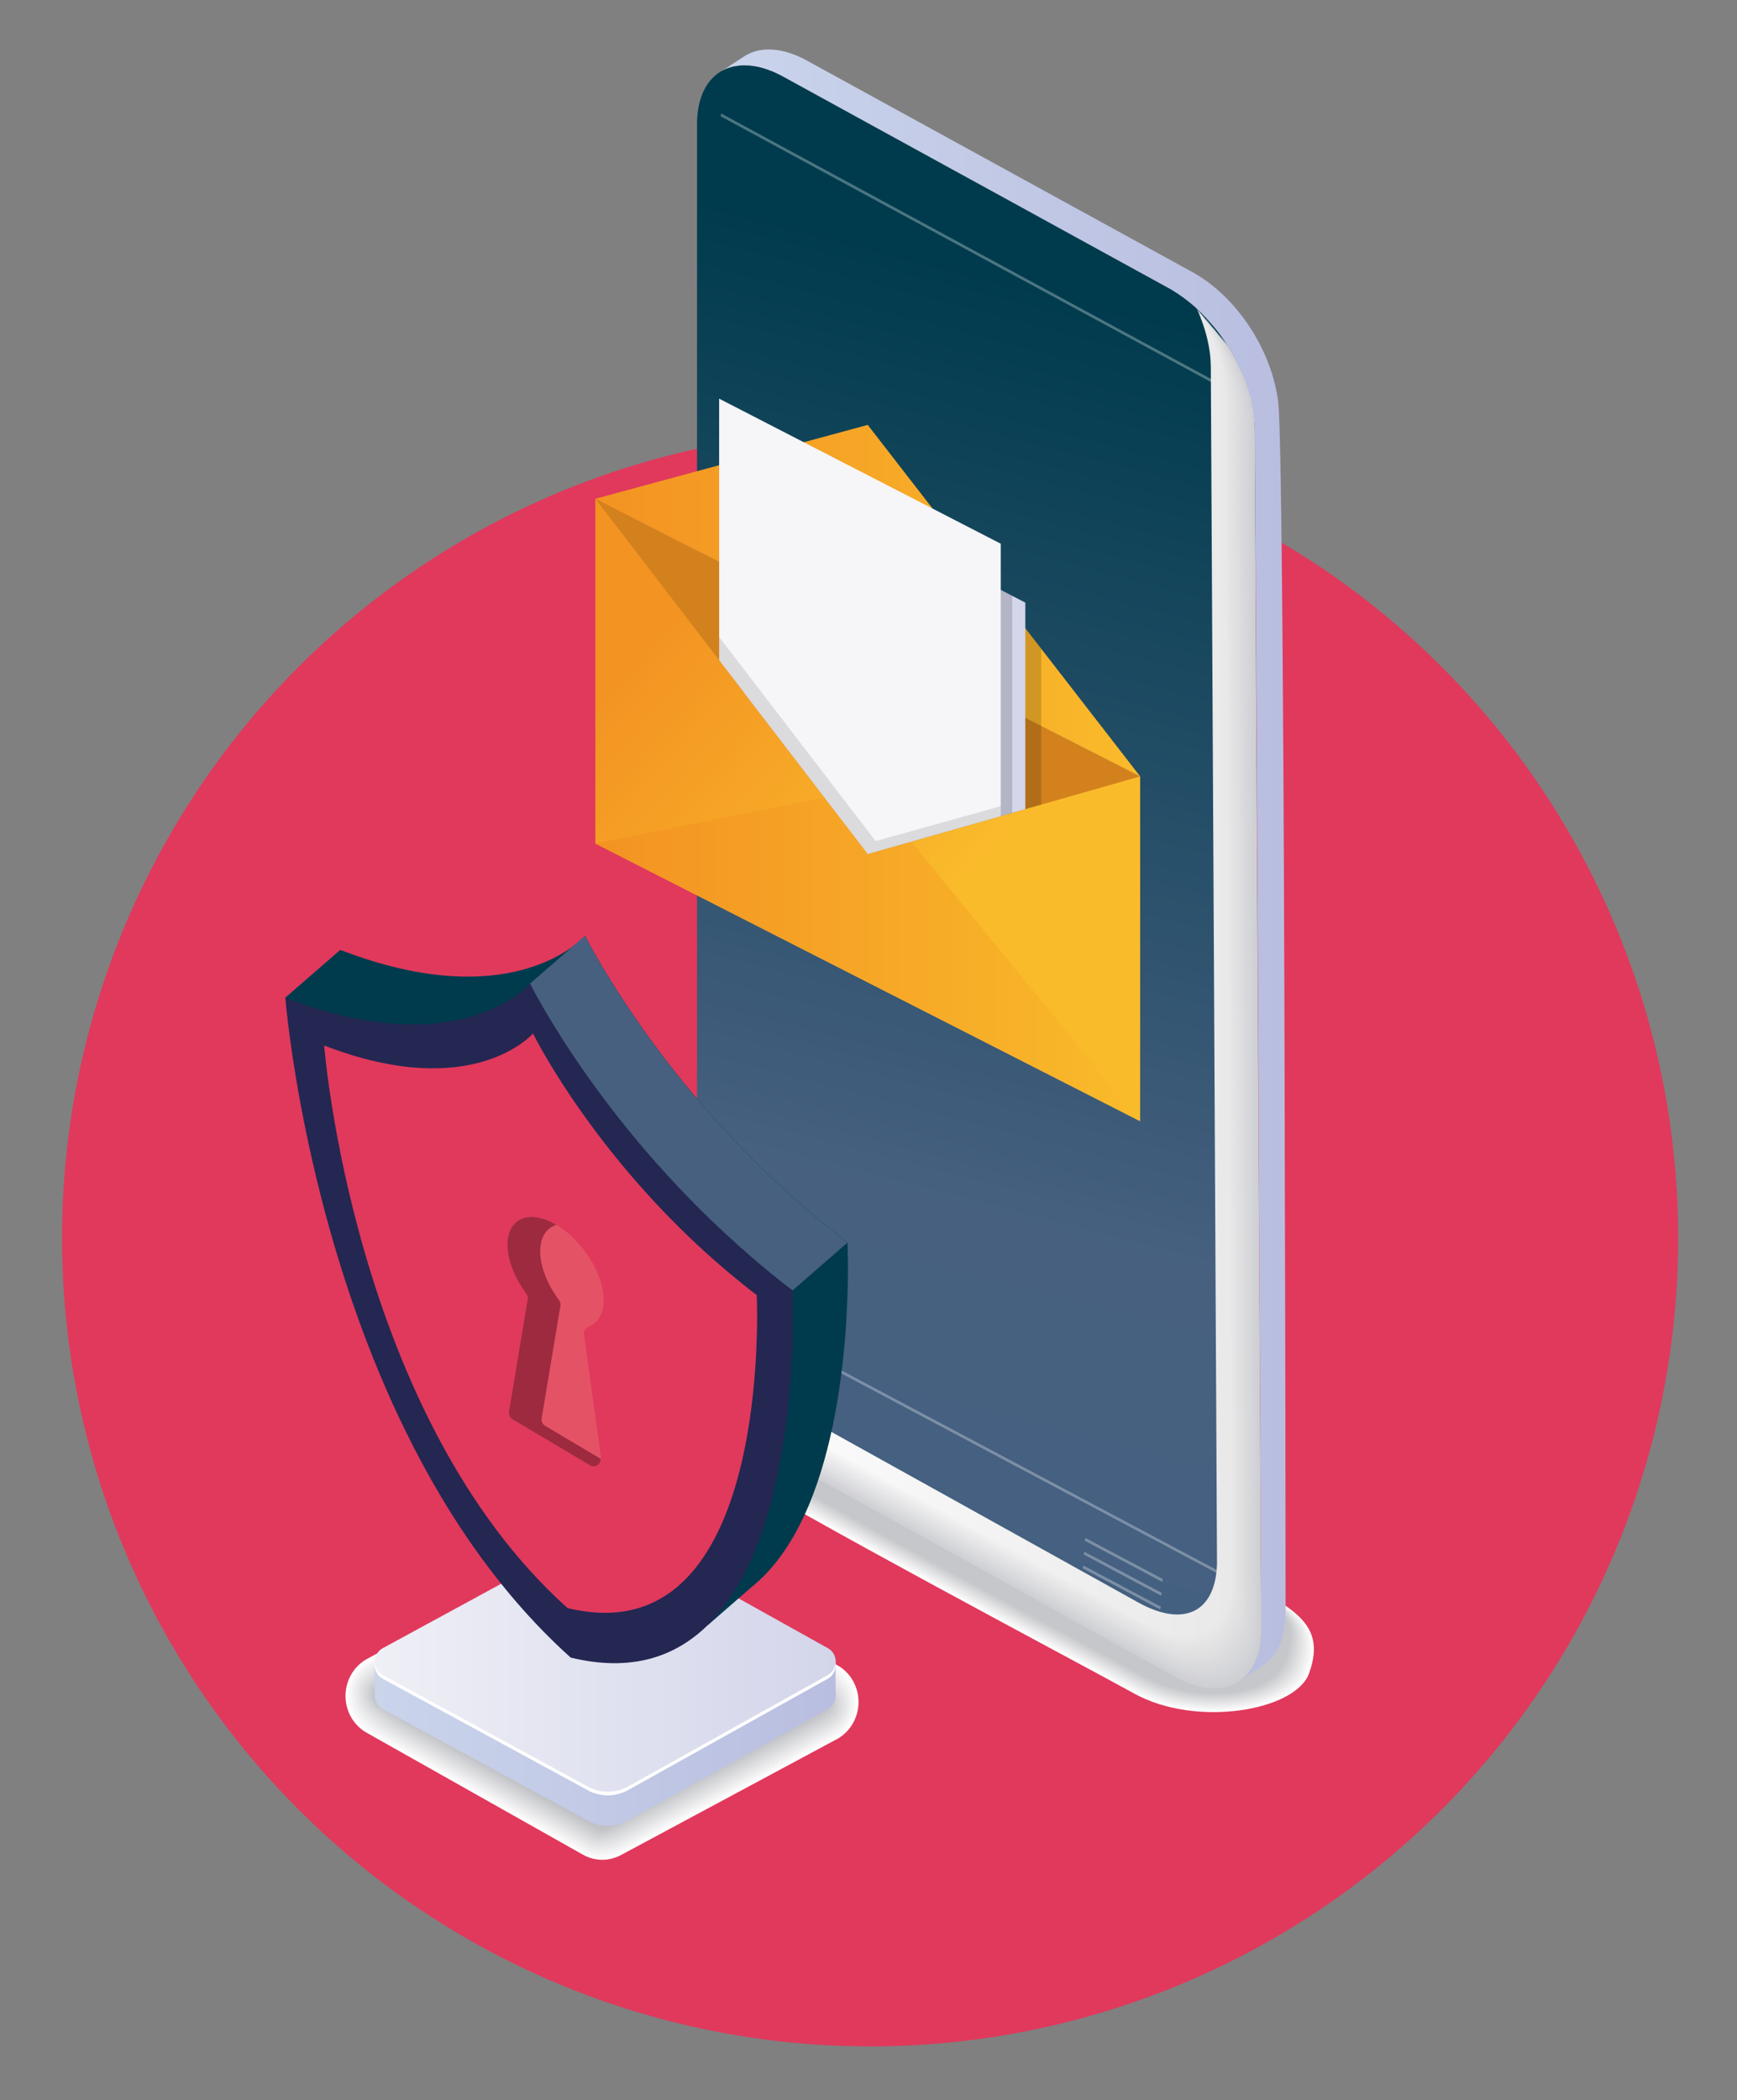 <?xml version="1.0" encoding="UTF-8"?>
<svg xmlns="http://www.w3.org/2000/svg" xmlns:xlink="http://www.w3.org/1999/xlink" viewBox="0 0 249 301">
  <rect x="0" y="0" width="249" height="301" fill="#808080" stroke="none"/>
  <defs>
    <style>.cls-1{fill:url(#linear-gradient);}.cls-2{fill:url(#_ÂÁ_Ï_ÌÌ_È_ËÂÌÚ_10);}.cls-3{opacity:.11;}.cls-4{fill:#f6f5f8;}.cls-5{fill:#f7f7f7;}.cls-6{fill:#f7f7f8;}.cls-7{fill:#f2f2f3;}.cls-8{fill:#003b4d;}.cls-9{fill:#e9eaeb;}.cls-10{fill:#f4f4f5;}.cls-11{fill:#fcfcfd;}.cls-12{fill:#fcfcfc;}.cls-13{fill:#e7e7e9;}.cls-14{fill:#e7e7e8;}.cls-15,.cls-16{fill:#fff;}.cls-17{fill:#f1f2f2;}.cls-18{fill:#ececed;}.cls-19{fill:#ececee;}.cls-20{fill:#fafafa;}.cls-21{fill:#efeff0;}.cls-22{fill:#e4e4e6;}.cls-23{fill:#9e2a40;}.cls-24{fill:#c1c2c6;}.cls-25{fill:#cecfd3;}.cls-26{fill:#cecfd2;}.cls-27{fill:#cccdd0;}.cls-28{fill:#c9cacd;}.cls-29{fill:#dedfe1;}.cls-30{fill:#e0395c;}.cls-31{fill:#cbcccf;}.cls-32{fill:#d1d2d4;}.cls-33{fill:#d1d2d5;}.cls-34{fill:#d2811d;}.cls-35{fill:#c4c5c8;}.cls-36{fill:#d6d7d9;}.cls-37{fill:#dcdcde;}.cls-38{fill:#dcdddf;}.cls-39{fill:#d4d5d7;}.cls-40{fill:#d4d4d7;}.cls-41{fill:#d9dadc;}.cls-42{fill:#d7d7da;}.cls-43{fill:#c6c7cb;}.cls-44{fill:#c6c7ca;}.cls-45{fill:#e45365;}.cls-46{fill:#e1e2e3;}.cls-47{fill:#e1e2e4;}.cls-48{fill:#dfdfe1;}.cls-49{fill:#232752;}.cls-50{fill:#476080;}.cls-51{mix-blend-mode:multiply;}.cls-52{mix-blend-mode:screen;}.cls-53{fill:url(#linear-gradient-8);}.cls-54{fill:url(#linear-gradient-9);}.cls-55{fill:url(#linear-gradient-3);}.cls-56{fill:url(#linear-gradient-4);}.cls-57{fill:url(#linear-gradient-2);}.cls-58{fill:url(#linear-gradient-6);}.cls-59{fill:url(#linear-gradient-7);}.cls-60{fill:url(#linear-gradient-5);}.cls-61{opacity:.16;}.cls-62{fill:url(#linear-gradient-14);}.cls-63{fill:url(#linear-gradient-18);}.cls-64{fill:url(#linear-gradient-22);}.cls-65{fill:url(#linear-gradient-20);}.cls-66{fill:url(#linear-gradient-21);}.cls-67{fill:url(#linear-gradient-23);}.cls-68{fill:url(#linear-gradient-15);}.cls-69{fill:url(#linear-gradient-19);}.cls-70{fill:url(#linear-gradient-16);}.cls-71{fill:url(#linear-gradient-17);}.cls-72{fill:url(#linear-gradient-13);}.cls-73{fill:url(#linear-gradient-12);}.cls-74{fill:url(#linear-gradient-10);}.cls-75{fill:url(#linear-gradient-11);}.cls-76{fill:url(#linear-gradient-24);}.cls-77{fill:url(#linear-gradient-26);}.cls-78{fill:url(#linear-gradient-25);}.cls-79{isolation:isolate;}.cls-80{fill:url(#_ÂÁ_Ï_ÌÌ_È_ËÂÌÚ_2-2);}.cls-81{fill:url(#_ÂÁ_Ï_ÌÌ_È_ËÂÌÚ_3-2);}.cls-82{fill:url(#_ÂÁ_Ï_ÌÌ_È_ËÂÌÚ_3-3);}.cls-83{fill:url(#_ÂÁ_Ï_ÌÌ_È_ËÂÌÚ_3);}.cls-84{fill:url(#_ÂÁ_Ï_ÌÌ_È_ËÂÌÚ_2);}.cls-16{opacity:.3;}</style>
    <linearGradient id="_ÂÁ_Ï_ÌÌ_È_ËÂÌÚ_3" x1="103.4" y1="123.94" x2="184.29" y2="123.94" gradientUnits="userSpaceOnUse">
      <stop offset="0" stop-color="#cad4eb"></stop>
      <stop offset="1" stop-color="#b9bee0"></stop>
    </linearGradient>
    <linearGradient id="linear-gradient" x1="161.42" y1="44.58" x2="101.72" y2="274.32" gradientUnits="userSpaceOnUse">
      <stop offset="0" stop-color="#003b4d"></stop>
      <stop offset=".55" stop-color="#476080"></stop>
      <stop offset="1" stop-color="#41607f"></stop>
    </linearGradient>
    <linearGradient id="linear-gradient-2" x1="108.78" y1="145.32" x2="187.48" y2="145.32" gradientTransform="translate(-6.86)" gradientUnits="userSpaceOnUse">
      <stop offset="0" stop-color="#d0d1d5"></stop>
      <stop offset="1" stop-color="#cfd0d4"></stop>
    </linearGradient>
    <linearGradient id="linear-gradient-3" x1="115.56" y1="145.04" x2="194.15" y2="145.04" gradientTransform="translate(-13.72)" gradientUnits="userSpaceOnUse">
      <stop offset="0" stop-color="#d2d3d7"></stop>
      <stop offset="1" stop-color="#d0d1d5"></stop>
    </linearGradient>
    <linearGradient id="linear-gradient-4" x1="122.33" y1="144.77" x2="200.83" y2="144.77" gradientTransform="translate(-20.59)" gradientUnits="userSpaceOnUse">
      <stop offset="0" stop-color="#d4d5d9"></stop>
      <stop offset="1" stop-color="#d2d2d6"></stop>
    </linearGradient>
    <linearGradient id="linear-gradient-5" x1="129.11" y1="144.5" x2="207.51" y2="144.5" gradientTransform="translate(-27.45)" gradientUnits="userSpaceOnUse">
      <stop offset="0" stop-color="#d7d7db"></stop>
      <stop offset="1" stop-color="#d3d4d7"></stop>
    </linearGradient>
    <linearGradient id="linear-gradient-6" x1="135.89" y1="144.23" x2="214.18" y2="144.23" gradientTransform="translate(-34.31)" gradientUnits="userSpaceOnUse">
      <stop offset="0" stop-color="#d9d9dd"></stop>
      <stop offset="1" stop-color="#d4d5d8"></stop>
    </linearGradient>
    <linearGradient id="linear-gradient-7" x1="142.66" y1="143.95" x2="220.86" y2="143.95" gradientTransform="translate(-41.17)" gradientUnits="userSpaceOnUse">
      <stop offset="0" stop-color="#dbdcde"></stop>
      <stop offset="1" stop-color="#d5d6d9"></stop>
    </linearGradient>
    <linearGradient id="linear-gradient-8" x1="149.44" y1="143.68" x2="227.54" y2="143.68" gradientTransform="translate(-48.04)" gradientUnits="userSpaceOnUse">
      <stop offset="0" stop-color="#dddee0"></stop>
      <stop offset="1" stop-color="#d6d7da"></stop>
    </linearGradient>
    <linearGradient id="linear-gradient-9" x1="156.22" y1="143.41" x2="234.21" y2="143.41" gradientTransform="translate(-54.9)" gradientUnits="userSpaceOnUse">
      <stop offset="0" stop-color="#dfe0e2"></stop>
      <stop offset="1" stop-color="#d7d8db"></stop>
    </linearGradient>
    <linearGradient id="linear-gradient-10" x1="162.99" y1="143.13" x2="240.89" y2="143.13" gradientTransform="translate(-61.76)" gradientUnits="userSpaceOnUse">
      <stop offset="0" stop-color="#e1e2e4"></stop>
      <stop offset="1" stop-color="#d9d9dc"></stop>
    </linearGradient>
    <linearGradient id="linear-gradient-11" x1="169.77" y1="142.86" x2="247.57" y2="142.86" gradientTransform="translate(-68.62)" gradientUnits="userSpaceOnUse">
      <stop offset="0" stop-color="#e3e4e6"></stop>
      <stop offset="1" stop-color="#dadadd"></stop>
    </linearGradient>
    <linearGradient id="linear-gradient-12" x1="176.55" y1="142.59" x2="254.24" y2="142.59" gradientTransform="translate(-75.49)" gradientUnits="userSpaceOnUse">
      <stop offset="0" stop-color="#e5e6e8"></stop>
      <stop offset="1" stop-color="#dbdbde"></stop>
    </linearGradient>
    <linearGradient id="linear-gradient-13" x1="183.32" y1="142.31" x2="260.92" y2="142.31" gradientTransform="translate(-82.35)" gradientUnits="userSpaceOnUse">
      <stop offset="0" stop-color="#e8e8ea"></stop>
      <stop offset="1" stop-color="#dcddde"></stop>
    </linearGradient>
    <linearGradient id="linear-gradient-14" x1="190.1" y1="142.04" x2="267.6" y2="142.04" gradientTransform="translate(-89.21)" gradientUnits="userSpaceOnUse">
      <stop offset="0" stop-color="#eaeaec"></stop>
      <stop offset="1" stop-color="#dddedf"></stop>
    </linearGradient>
    <linearGradient id="linear-gradient-15" x1="196.87" y1="141.77" x2="274.27" y2="141.77" gradientTransform="translate(-96.07)" gradientUnits="userSpaceOnUse">
      <stop offset="0" stop-color="#ececee"></stop>
      <stop offset="1" stop-color="#dedfe0"></stop>
    </linearGradient>
    <linearGradient id="linear-gradient-16" x1="203.65" y1="141.49" x2="280.95" y2="141.49" gradientTransform="translate(-102.93)" gradientUnits="userSpaceOnUse">
      <stop offset="0" stop-color="#eeeef0"></stop>
      <stop offset="1" stop-color="#e0e0e1"></stop>
    </linearGradient>
    <linearGradient id="linear-gradient-17" x1="210.43" y1="141.22" x2="287.63" y2="141.22" gradientTransform="translate(-109.8)" gradientUnits="userSpaceOnUse">
      <stop offset="0" stop-color="#f0f0f2"></stop>
      <stop offset="1" stop-color="#e1e1e2"></stop>
    </linearGradient>
    <linearGradient id="linear-gradient-18" x1="217.2" y1="140.95" x2="294.3" y2="140.95" gradientTransform="translate(-116.66)" gradientUnits="userSpaceOnUse">
      <stop offset="0" stop-color="#f2f2f4"></stop>
      <stop offset="1" stop-color="#e2e2e3"></stop>
    </linearGradient>
    <linearGradient id="linear-gradient-19" x1="223.98" y1="140.67" x2="300.98" y2="140.67" gradientTransform="translate(-123.52)" gradientUnits="userSpaceOnUse">
      <stop offset="0" stop-color="#f4f5f5"></stop>
      <stop offset="1" stop-color="#e3e3e4"></stop>
    </linearGradient>
    <linearGradient id="linear-gradient-20" x1="230.76" y1="140.4" x2="307.66" y2="140.4" gradientTransform="translate(-130.38)" gradientUnits="userSpaceOnUse">
      <stop offset="0" stop-color="#f6f7f7"></stop>
      <stop offset="1" stop-color="#e4e4e5"></stop>
    </linearGradient>
    <linearGradient id="linear-gradient-21" x1="237.53" y1="140.13" x2="314.33" y2="140.13" gradientTransform="translate(-137.25)" gradientUnits="userSpaceOnUse">
      <stop offset="0" stop-color="#f9f9f9"></stop>
      <stop offset="1" stop-color="#e5e6e6"></stop>
    </linearGradient>
    <linearGradient id="linear-gradient-22" x1="244.31" y1="139.85" x2="321.01" y2="139.85" gradientTransform="translate(-144.11)" gradientUnits="userSpaceOnUse">
      <stop offset="0" stop-color="#fbfbfb"></stop>
      <stop offset="1" stop-color="#e7e7e7"></stop>
    </linearGradient>
    <linearGradient id="linear-gradient-23" x1="251.09" y1="139.58" x2="327.68" y2="139.58" gradientTransform="translate(-150.97)" gradientUnits="userSpaceOnUse">
      <stop offset="0" stop-color="#fdfdfd"></stop>
      <stop offset="1" stop-color="#e8e8e8"></stop>
    </linearGradient>
    <linearGradient id="_ÂÁ_Ï_ÌÌ_È_ËÂÌÚ_10" x1="257.86" y1="139.31" x2="334.36" y2="139.31" gradientTransform="translate(-157.83)" gradientUnits="userSpaceOnUse">
      <stop offset="0" stop-color="#fff"></stop>
      <stop offset="1" stop-color="#e9e9e9"></stop>
    </linearGradient>
    <linearGradient id="_ÂÁ_Ï_ÌÌ_È_ËÂÌÚ_3-2" x1="53.73" y1="243.02" x2="119.79" y2="243.02" xlink:href="#_ÂÁ_Ï_ÌÌ_È_ËÂÌÚ_3"></linearGradient>
    <linearGradient id="_ÂÁ_Ï_ÌÌ_È_ËÂÌÚ_3-3" x1="53.73" y1="241" x2="119.79" y2="241" gradientTransform="translate(173.51 482) rotate(-180)" xlink:href="#_ÂÁ_Ï_ÌÌ_È_ËÂÌÚ_3"></linearGradient>
    <linearGradient id="_ÂÁ_Ï_ÌÌ_È_ËÂÌÚ_2" x1="53.73" y1="238.17" x2="119.79" y2="238.17" gradientUnits="userSpaceOnUse">
      <stop offset="0" stop-color="#efeff6"></stop>
      <stop offset="1" stop-color="#d3d5ea"></stop>
    </linearGradient>
    <linearGradient id="linear-gradient-24" x1="97.61" y1="349.08" x2="136.4" y2="372.53" gradientTransform="translate(0 -312.55) rotate(27) scale(1.12 .89) skewX(22.02)" gradientUnits="userSpaceOnUse">
      <stop offset="0" stop-color="#f39322"></stop>
      <stop offset=".8" stop-color="#f8b229"></stop>
      <stop offset="1" stop-color="#fabb2b"></stop>
    </linearGradient>
    <linearGradient id="linear-gradient-25" x1="85.34" y1="86.09" x2="163.44" y2="86.09" gradientTransform="matrix(1,0,0,1,0,0)" xlink:href="#linear-gradient-24"></linearGradient>
    <linearGradient id="linear-gradient-26" x1="85.34" y1="136.86" x2="163.44" y2="136.86" gradientTransform="matrix(1,0,0,1,0,0)" xlink:href="#linear-gradient-24"></linearGradient>
    <linearGradient id="_ÂÁ_Ï_ÌÌ_È_ËÂÌÚ_2-2" x1="106.6" y1="93.99" x2="146.98" y2="93.99" xlink:href="#_ÂÁ_Ï_ÌÌ_È_ËÂÌÚ_2"></linearGradient>
  </defs>
  <g class="cls-79">
    <g id="Layer_1">
      <circle class="cls-30" cx="124.73" cy="177.47" r="115.84"></circle>
      <g class="cls-51">
        <path class="cls-15" d="m103.98,197.79s-7.56,7.33.6,12.85c8.16,5.52,49.2,27.24,58.06,32.12,8.86,4.88,23.04,2.44,25-2.89,2.95-8.04-3.84-9.63-11.03-14.47-7.19-4.83-58.47-29.5-63.49-28.65-5.02.85-6.38-.66-9.14,1.03Z"></path>
        <path class="cls-12" d="m104.09,197.85s-7.44,7.24.69,12.75c8.14,5.51,49.07,27.17,57.9,32.04,8.84,4.87,22.84,2.46,24.79-2.85,2.95-8.02-3.79-9.57-10.96-14.39-7.17-4.82-58.32-29.42-63.32-28.57-5,.85-6.36-.66-9.11,1.03Z"></path>
        <path class="cls-20" d="m104.2,197.91s-7.33,7.15.79,12.65c8.12,5.49,48.93,27.1,57.75,31.95,8.81,4.85,22.63,2.48,24.58-2.81,2.94-8-3.73-9.5-10.88-14.31-7.15-4.81-58.16-29.34-63.15-28.5-4.99.85-6.34-.66-9.09,1.02Z"></path>
        <path class="cls-5" d="m104.31,197.97s-7.21,7.06.88,12.54c8.1,5.48,48.8,27.03,57.6,31.87,8.79,4.84,22.43,2.51,24.37-2.78,2.93-7.97-3.67-9.44-10.8-14.23-7.13-4.79-58.01-29.26-62.98-28.42-4.98.84-6.33-.65-9.06,1.02Z"></path>
        <path class="cls-10" d="m104.41,198.03s-7.1,6.98.97,12.44c8.07,5.47,48.67,26.95,57.44,31.78,8.76,4.83,22.22,2.53,24.16-2.74,2.92-7.95-3.61-9.37-10.72-14.15-7.11-4.78-57.85-29.18-62.82-28.34-4.96.84-6.31-.65-9.04,1.02Z"></path>
        <path class="cls-17" d="m104.52,198.09s-6.98,6.89,1.07,12.34c8.05,5.45,48.54,26.88,57.29,31.69,8.74,4.81,22.02,2.55,23.95-2.7,2.91-7.93-3.55-9.31-10.64-14.08-7.09-4.77-57.69-29.11-62.65-28.27-4.95.84-6.29-.65-9.01,1.02Z"></path>
        <path class="cls-21" d="m104.63,198.15s-6.87,6.8,1.16,12.23c8.03,5.44,48.41,26.81,57.13,31.61,8.72,4.8,21.81,2.57,23.74-2.67,2.91-7.91-3.49-9.24-10.57-14-7.07-4.75-57.54-29.03-62.48-28.19-4.94.84-6.27-.65-8.99,1.01Z"></path>
        <path class="cls-18" d="m104.74,198.21s-6.75,6.71,1.26,12.13c8.01,5.42,48.28,26.74,56.98,31.52,8.69,4.79,21.61,2.6,23.53-2.63,2.9-7.89-3.43-9.18-10.49-13.92-7.05-4.74-57.38-28.95-62.31-28.12-4.92.83-6.26-.65-8.97,1.01Z"></path>
        <path class="cls-9" d="m104.85,198.27s-6.64,6.62,1.35,12.03c7.99,5.41,48.15,26.66,56.82,31.44,8.67,4.77,21.4,2.62,23.32-2.59,2.89-7.87-3.37-9.11-10.41-13.84-7.03-4.73-57.23-28.87-62.14-28.04-4.91.83-6.24-.65-8.94,1.01Z"></path>
        <path class="cls-14" d="m104.96,198.33s-6.52,6.53,1.44,11.92c7.97,5.39,48.02,26.59,56.67,31.35,8.65,4.76,21.2,2.64,23.11-2.55,2.88-7.85-3.31-9.05-10.33-13.76-7.01-4.72-57.07-28.79-61.97-27.96-4.9.83-6.22-.64-8.92,1Z"></path>
        <path class="cls-22" d="m105.06,198.39s-6.41,6.44,1.54,11.82c7.94,5.38,47.89,26.52,56.52,31.27,8.62,4.75,20.99,2.67,22.9-2.52,2.87-7.82-3.25-8.98-10.25-13.69-6.99-4.7-56.92-28.71-61.8-27.89-4.88.83-6.21-.64-8.89,1Z"></path>
        <path class="cls-46" d="m105.17,198.45s-6.29,6.36,1.63,11.72c7.92,5.36,47.76,26.45,56.36,31.18,8.6,4.74,20.79,2.69,22.69-2.48,2.87-7.8-3.2-8.92-10.18-13.61-6.98-4.69-56.76-28.64-61.63-27.81-4.87.83-6.19-.64-8.87,1Z"></path>
        <path class="cls-29" d="m105.28,198.51s-6.18,6.27,1.72,11.61c7.9,5.35,47.63,26.37,56.21,31.1,8.57,4.72,20.58,2.71,22.48-2.44,2.86-7.78-3.14-8.85-10.1-13.53-6.96-4.68-56.61-28.56-61.47-27.73-4.86.82-6.17-.64-8.84,1Z"></path>
        <path class="cls-37" d="m105.39,198.57s-6.06,6.18,1.82,11.51c7.88,5.33,47.49,26.3,56.05,31.01,8.55,4.71,20.38,2.74,22.27-2.41,2.85-7.76-3.08-8.79-10.02-13.45-6.94-4.66-56.45-28.48-61.3-27.66-4.84.82-6.16-.64-8.82.99Z"></path>
        <path class="cls-41" d="m105.5,198.63s-5.95,6.09,1.91,11.41c7.86,5.32,47.36,26.23,55.9,30.93,8.53,4.7,20.17,2.76,22.05-2.37,2.84-7.74-3.02-8.72-9.94-13.37-6.92-4.65-56.3-28.4-61.13-27.58-4.83.82-6.14-.63-8.8.99Z"></path>
        <path class="cls-36" d="m105.61,198.69s-5.83,6,2.01,11.31c7.83,5.3,47.23,26.16,55.74,30.84,8.5,4.68,19.97,2.78,21.84-2.33,2.83-7.72-2.96-8.66-9.86-13.3-6.9-4.64-56.14-28.32-60.96-27.51-4.82.82-6.12-.63-8.77.99Z"></path>
        <path class="cls-40" d="m105.72,198.75s-5.71,5.91,2.1,11.2c7.81,5.29,47.1,26.08,55.59,30.75,8.48,4.67,19.76,2.81,21.63-2.29,2.83-7.7-2.9-8.59-9.78-13.22-6.88-4.63-55.98-28.24-60.79-27.43-4.8.81-6.1-.63-8.75.99Z"></path>
        <path class="cls-32" d="m105.82,198.81s-5.6,5.83,2.19,11.1c7.79,5.27,46.97,26.01,55.43,30.67,8.46,4.66,19.55,2.83,21.42-2.26,2.82-7.67-2.84-8.53-9.71-13.14-6.86-4.61-55.83-28.17-60.62-27.35-4.79.81-6.09-.63-8.72.98Z"></path>
        <path class="cls-26" d="m105.93,198.87s-5.48,5.74,2.29,11c7.77,5.26,46.84,25.94,55.28,30.58,8.43,4.64,19.35,2.85,21.21-2.22,2.81-7.65-2.78-8.46-9.63-13.06-6.84-4.6-55.67-28.09-60.45-27.28-4.78.81-6.07-.63-8.7.98Z"></path>
        <path class="cls-31" d="m106.04,198.93s-5.37,5.65,2.38,10.89c7.75,5.24,46.71,25.87,55.13,30.5,8.41,4.63,19.14,2.87,21-2.18,2.8-7.63-2.72-8.4-9.55-12.98-6.82-4.59-55.52-28.01-60.28-27.2-4.76.81-6.05-.63-8.67.98Z"></path>
        <path class="cls-28" d="m106.15,198.99s-5.25,5.56,2.47,10.79c7.72,5.23,46.58,25.79,54.97,30.41,8.38,4.62,18.94,2.9,20.79-2.15,2.79-7.61-2.66-8.33-9.47-12.91-6.8-4.57-55.36-27.93-60.12-27.12-4.75.8-6.04-.62-8.65.97Z"></path>
        <path class="cls-44" d="m106.26,199.05s-5.14,5.47,2.57,10.69c7.7,5.21,46.45,25.72,54.82,30.33,8.36,4.61,18.73,2.92,20.58-2.11,2.79-7.59-2.61-8.27-9.39-12.83-6.78-4.56-55.21-27.85-59.95-27.05-4.74.8-6.02-.62-8.63.97Z"></path>
      </g>
      <path class="cls-83" d="m181.28,238.56c-.1.09-3.05,1.99-3.42,2.24.09-.06.17-.13.25-.2.24-.19.46-.41.66-.64.18-.19.34-.38.48-.6.03-.04.06-.09.09-.13.1-.13.17-.29.26-.45.12-.19.22-.4.32-.6.05-.16.11-.31.17-.45.06-.15.1-.31.15-.47.06-.16.1-.34.13-.51.03-.06.04-.13.06-.2.22-.98.31-1.99.34-3.01v-.29c.02-.54.02-1.07.02-1.59,0,0-.14-28.66-.33-62.43,0-.96,0-1.97-.01-2.95-.04-8.91-.07-18.13-.13-27.21-.01-.63-.01-1.24-.01-1.87-.06-9.87-.1-19.56-.15-28.53-.12-19.31-.2-35.28-.26-42.52-.01-.89-.01-1.65-.01-2.28-.01-1.33-.01-2.04-.01-2.04-.19-5.78-2.89-11.86-7.01-16.27-.18-.17-.37-.36-.54-.56-.01-.03-.03-.04-.04-.06-.17-.18-.35-.34-.52-.5-.18-.16-.35-.32-.53-.5-.43-.36-.87-.73-1.33-1.07-.19-.15-.38-.28-.58-.41-.04-.06-.12-.1-.17-.13-.22-.16-.42-.31-.66-.44-.37-.23-.73-.47-1.11-.66l-13.6-7.46-7.9-4.34-10.84-5.94-22.82-12.52c-1.97-1.08-3.84-1.59-5.48-1.59-.26,0-.51.01-.75.04-.22.01-.44.06-.66.1h-.07c-.22.04-.42.1-.64.18-.03,0-.09.01-.15.04-.18.06-.35.13-.51.2-.19.09-.38.19-.56.29.48-.32,2.58-1.72,3.36-2.21,2.22-1.4,5.4-1.26,8.92.67l55.16,30.26c6.54,3.58,11.51,11.35,12.39,18.74.35,2.99.58,25.37.74,53.05.05,8.82.09,18.19.12,27.62,0,.63.01,1.25.01,1.88.03,7.29.04,14.59.06,21.75v3.24c.1,31.08.12,58.11.12,63.35,0,3.35.3,7.49-3,9.96Z"></path>
      <path class="cls-1" d="m180.79,234.04c-.03.9-.16,1.71-.35,2.48-.01.07-.03.15-.06.2-.03.17-.07.35-.13.51-.04.16-.09.32-.15.47-.06.15-.12.29-.17.45-.1.2-.21.41-.32.6-.09.16-.18.31-.26.45-.03.04-.06.09-.09.13-.15.22-.31.41-.48.6-.14.16-.29.31-.44.44-.07.06-.14.13-.22.2-.07.07-.16.15-.25.2-2.26,1.66-5.6,1.66-9.33-.4l-1.14-.63-15.12-8.37-1.98-1.08-3.27-1.81-8.27-4.57-12.4-6.87-2.79-1.55-6.5-3.59-4.63-2.57c-.91-.48-1.78-1.08-2.64-1.75-.19-.14-.38-.29-.56-.44-.41-.36-.82-.72-1.21-1.09-.77-.76-1.52-1.59-2.21-2.45-2.75-3.39-4.78-7.51-5.55-11.5v-.02c-.22-1.11-.35-2.23-.35-3.33V17.93c-.03-3.75,1.27-6.41,3.43-7.7.02,0,.03-.01.04-.01.17-.1.36-.2.56-.29.16-.07.33-.15.51-.2.06-.03.12-.04.15-.04.22-.07.42-.13.64-.18h.07c.22-.04.44-.09.66-.1.23-.03.48-.04.75-.04,1.64,0,3.51.51,5.48,1.59l22.82,12.52,10.84,5.94,7.9,4.34,13.6,7.46c.38.19.74.42,1.11.66.22.13.44.28.66.44.06.03.13.07.17.13.21.13.4.26.58.41.46.34.89.7,1.33,1.07.18.18.35.34.53.5.17.16.35.34.52.5.01.01.03.03.04.06.18.19.37.38.54.56.26.28.52.56.76.85.5.54.95,1.11,1.37,1.68,3.05,4.16,4.83,9.17,4.88,13.75,0,0,0,.72.01,2.04,0,.63,0,1.39.01,2.28,0,.69,0,1.43.01,2.26.03,8.06.12,22.79.22,40.24.04,8.97.09,18.65.15,28.54,0,.63,0,1.24.01,1.87.04,9.07.09,18.3.13,27.24.01.99.01,1.99.01,2.97.17,31.52.32,58.98.34,63.98v.29c.01.34.01.53.01.53Z"></path>
      <g class="cls-52">
        <polygon class="cls-16" points="102.29 187.12 178.33 227.54 178.43 227.15 102.4 186.73 102.29 187.12"></polygon>
      </g>
      <g class="cls-52">
        <polygon class="cls-16" points="103.29 16.66 176.49 56.33 176.59 55.94 103.39 16.27 103.29 16.66"></polygon>
      </g>
      <g class="cls-52">
        <polygon class="cls-16" points="155.48 220.82 166.59 226.72 166.7 226.33 155.59 220.43 155.48 220.82"></polygon>
      </g>
      <g class="cls-52">
        <polygon class="cls-16" points="155.34 222.8 166.44 228.71 166.55 228.31 155.45 222.41 155.34 222.8"></polygon>
      </g>
      <g class="cls-52">
        <polygon class="cls-16" points="155.2 224.78 166.31 230.68 166.41 230.29 155.31 224.39 155.2 224.78"></polygon>
      </g>
      <g class="cls-51">
        <path class="cls-25" d="m175.78,49.18c1.29,2.86,2.02,6.08,2.05,8.86,0,0,.85,173.14.85,173.34-.22,7.16-4.87,9.43-11.54,5.77l-56.75-31.53c-3.22-1.77-6.16-4.75-8.38-8.19,2.25,4.98,6.09,9.56,10.43,11.95l56.09,31.04c6.67,3.66,12.06.8,12.27-6.36,0-.2-.93-172.25-.93-172.25,0-4.46-1.59-8.72-4.1-12.61Z"></path>
        <path class="cls-57" d="m175.59,48.97c1.29,2.86,2.02,6.06,2.05,8.84,0,0,.86,173.06.85,173.26-.24,7.15-4.87,9.42-11.53,5.76l-56.67-31.49c-3.22-1.77-6.15-4.74-8.37-8.18,2.24,4.97,6.08,9.55,10.42,11.93l56.02,31c6.66,3.65,12.02.8,12.26-6.35,0-.2-.93-172.18-.93-172.18,0-4.43-1.59-8.7-4.09-12.58Z"></path>
        <path class="cls-55" d="m175.41,48.75c1.29,2.86,2.02,6.04,2.04,8.81,0,0,.86,172.99.85,173.18-.24,7.14-4.86,9.4-11.51,5.75l-56.6-31.45c-3.21-1.76-6.14-4.74-8.36-8.17,2.24,4.96,6.07,9.53,10.41,11.91l55.95,30.96c6.65,3.65,12,.8,12.24-6.34,0-.2-.93-172.1-.93-172.1,0-4.41-1.59-8.68-4.09-12.55Z"></path>
        <path class="cls-56" d="m175.23,48.53c1.29,2.85,2.02,6.03,2.04,8.79,0,0,.86,172.91.85,173.11-.24,7.14-4.85,9.39-11.5,5.74l-56.53-31.41c-3.21-1.76-6.14-4.73-8.35-8.16,2.24,4.96,6.06,9.52,10.39,11.9l55.88,30.92c6.64,3.64,11.99.8,12.23-6.34,0-.2-.93-172.03-.93-172.03,0-4.39-1.59-8.66-4.09-12.53Z"></path>
        <path class="cls-60" d="m175.04,48.31c1.29,2.85,2.02,6.01,2.04,8.77,0,0,.86,172.83.85,173.03-.24,7.13-4.85,9.38-11.48,5.74l-56.46-31.37c-3.2-1.76-6.13-4.72-8.34-8.15,2.23,4.95,6.06,9.51,10.38,11.88l55.81,30.88c6.63,3.64,11.97.8,12.21-6.33,0-.2-.93-171.95-.93-171.95,0-4.36-1.59-8.64-4.08-12.5Z"></path>
        <path class="cls-58" d="m174.86,48.1c1.28,2.85,2.02,5.99,2.04,8.75,0,0,.86,172.76.86,172.95-.24,7.12-4.84,9.37-11.47,5.73l-56.39-31.33c-3.2-1.76-6.12-4.72-8.33-8.14,2.23,4.94,6.05,9.5,10.37,11.87l55.74,30.85c6.62,3.64,11.96.8,12.19-6.32,0-.2-.93-171.88-.93-171.88,0-4.34-1.59-8.62-4.08-12.48Z"></path>
        <path class="cls-59" d="m174.67,47.88c1.28,2.84,2.02,5.97,2.04,8.73,0,0,.86,172.68.86,172.88-.24,7.11-4.84,9.35-11.45,5.72l-56.32-31.29c-3.2-1.76-6.11-4.71-8.32-8.13,2.23,4.94,6.04,9.49,10.35,11.85l55.67,30.81c6.62,3.63,11.94.8,12.18-6.31,0-.2-.93-171.8-.93-171.8,0-4.31-1.59-8.6-4.08-12.45Z"></path>
        <path class="cls-53" d="m174.49,47.66c1.28,2.84,2.02,5.96,2.04,8.71,0,0,.87,172.6.86,172.8-.24,7.1-4.83,9.34-11.44,5.71l-56.24-31.25c-3.19-1.75-6.1-4.7-8.31-8.12,2.23,4.93,6.03,9.47,10.34,11.84l55.59,30.77c6.61,3.63,11.93.79,12.16-6.3,0-.2-.94-171.73-.94-171.73-.01-4.29-1.59-8.58-4.07-12.43Z"></path>
        <path class="cls-54" d="m174.31,47.44c1.28,2.83,2.01,5.94,2.04,8.69,0,0,.87,172.53.86,172.72-.24,7.09-4.82,9.33-11.42,5.71l-56.17-31.21c-3.19-1.75-6.1-4.7-8.3-8.11,2.22,4.92,6.02,9.46,10.33,11.82l55.52,30.73c6.6,3.62,11.91.79,12.15-6.3,0-.2-.94-171.65-.94-171.65-.01-4.27-1.59-8.56-4.07-12.4Z"></path>
        <path class="cls-74" d="m174.12,47.23c1.28,2.83,2.01,5.92,2.04,8.67,0,0,.87,172.45.86,172.65-.24,7.08-4.82,9.32-11.41,5.7l-56.1-31.17c-3.18-1.75-6.09-4.69-8.29-8.1,2.22,4.92,6.02,9.45,10.31,11.81l55.45,30.69c6.59,3.62,11.9.79,12.13-6.29,0-.2-.94-171.58-.94-171.58-.01-4.24-1.59-8.54-4.06-12.38Z"></path>
        <path class="cls-75" d="m173.94,47.01c1.28,2.83,2.01,5.91,2.04,8.65,0,0,.87,172.37.87,172.57-.24,7.07-4.81,9.31-11.39,5.69l-56.03-31.13c-3.18-1.75-6.08-4.69-8.27-8.09,2.22,4.91,6.01,9.44,10.3,11.79l55.38,30.65c6.58,3.61,11.88.79,12.12-6.28,0-.2-.94-171.5-.94-171.5-.02-4.22-1.59-8.52-4.06-12.35Z"></path>
        <path class="cls-73" d="m173.76,46.79c1.27,2.82,2.01,5.89,2.03,8.63,0,0,.87,172.3.87,172.49-.24,7.06-4.8,9.29-11.38,5.69l-55.96-31.1c-3.18-1.74-6.07-4.68-8.26-8.08,2.21,4.91,6,9.42,10.29,11.78l55.31,30.61c6.57,3.61,11.86.79,12.1-6.27,0-.2-.94-171.42-.94-171.42-.02-4.2-1.59-8.5-4.06-12.33Z"></path>
        <path class="cls-72" d="m173.57,46.57c1.27,2.82,2.01,5.87,2.03,8.61,0,0,.88,172.22.87,172.42-.24,7.05-4.8,9.28-11.36,5.68l-55.89-31.06c-3.17-1.74-6.06-4.67-8.25-8.07,2.21,4.9,5.99,9.41,10.27,11.76l55.24,30.57c6.56,3.6,11.85.79,12.08-6.26,0-.2-.94-171.35-.94-171.35-.02-4.17-1.59-8.48-4.05-12.3Z"></path>
        <path class="cls-62" d="m173.39,46.35c1.27,2.82,2.01,5.85,2.03,8.59,0,0,.88,172.14.87,172.34-.24,7.04-4.79,9.27-11.35,5.67l-55.81-31.02c-3.17-1.74-6.06-4.67-8.24-8.06,2.21,4.89,5.99,9.4,10.26,11.75l55.17,30.54c6.56,3.6,11.83.79,12.07-6.26,0-.2-.95-171.27-.95-171.27-.02-4.15-1.59-8.46-4.05-12.27Z"></path>
        <path class="cls-68" d="m173.2,46.14c1.27,2.81,2.01,5.84,2.03,8.56,0,0,.88,172.07.87,172.26-.24,7.03-4.79,9.26-11.33,5.66l-55.74-30.98c-3.16-1.74-6.05-4.66-8.23-8.05,2.21,4.89,5.98,9.39,10.25,11.73l55.1,30.5c6.55,3.59,11.82.79,12.05-6.25,0-.2-.95-171.2-.95-171.2-.02-4.12-1.59-8.44-4.05-12.25Z"></path>
        <path class="cls-70" d="m173.02,45.92c1.27,2.81,2.01,5.82,2.03,8.54,0,0,.88,171.99.88,172.19-.24,7.02-4.78,9.25-11.32,5.66l-55.67-30.94c-3.16-1.73-6.04-4.66-8.22-8.04,2.2,4.88,5.97,9.38,10.23,11.72l55.03,30.46c6.54,3.59,11.8.79,12.04-6.24,0-.2-.95-171.12-.95-171.12-.02-4.1-1.59-8.41-4.04-12.22Z"></path>
        <path class="cls-71" d="m172.84,45.7c1.26,2.8,2.01,5.8,2.03,8.52,0,0,.88,171.91.88,172.11-.23,7.02-4.77,9.23-11.3,5.65l-55.6-30.9c-3.15-1.73-6.03-4.65-8.21-8.03,2.2,4.87,5.96,9.36,10.22,11.7l54.96,30.42c6.53,3.58,11.79.78,12.02-6.23,0-.2-.95-171.05-.95-171.05-.02-4.08-1.59-8.39-4.04-12.2Z"></path>
        <path class="cls-63" d="m172.65,45.48c1.26,2.8,2.01,5.79,2.03,8.5,0,0,.89,171.84.88,172.03-.23,7.01-4.77,9.22-11.29,5.64l-55.53-30.86c-3.15-1.73-6.02-4.64-8.2-8.01,2.2,4.87,5.95,9.35,10.21,11.69l54.89,30.38c6.52,3.58,11.77.78,12-6.22,0-.19-.95-170.97-.95-170.97-.03-4.05-1.59-8.37-4.04-12.17Z"></path>
        <path class="cls-69" d="m172.47,45.27c1.26,2.8,2.01,5.77,2.03,8.48,0,0,.89,171.76.88,171.96-.23,7-4.76,9.21-11.28,5.63l-55.46-30.82c-3.15-1.73-6.02-4.64-8.19-8,2.19,4.86,5.95,9.34,10.19,11.67l54.81,30.34c6.51,3.57,11.76.78,11.99-6.21,0-.19-.95-170.9-.95-170.9-.03-4.03-1.59-8.35-4.03-12.15Z"></path>
        <path class="cls-65" d="m172.29,45.05c1.26,2.79,2,5.75,2.03,8.46,0,0,.89,171.69.88,171.88-.23,6.99-4.76,9.2-11.26,5.63l-55.38-30.78c-3.14-1.72-6.01-4.63-8.18-7.99,2.19,4.85,5.94,9.33,10.18,11.65l54.74,30.3c6.51,3.57,11.74.78,11.97-6.21,0-.19-.95-170.82-.95-170.82-.03-4-1.59-8.33-4.03-12.12Z"></path>
        <path class="cls-66" d="m172.1,44.83c1.26,2.79,2,5.73,2.03,8.44,0,0,.89,171.61.88,171.8-.23,6.98-4.75,9.18-11.25,5.62l-55.31-30.74c-3.14-1.72-6-4.62-8.17-7.98,2.19,4.85,5.93,9.31,10.17,11.64l54.67,30.26c6.5,3.56,11.73.78,11.96-6.2,0-.19-.96-170.75-.96-170.75-.03-3.98-1.59-8.31-4.03-12.1Z"></path>
        <path class="cls-64" d="m171.92,44.61c1.26,2.79,2,5.72,2.02,8.42,0,0,.89,171.53.89,171.73-.23,6.97-4.74,9.17-11.23,5.61l-55.24-30.7c-3.13-1.72-5.99-4.62-8.15-7.97,2.19,4.84,5.92,9.3,10.15,11.62l54.6,30.22c6.49,3.56,11.71.78,11.94-6.19,0-.19-.96-170.67-.96-170.67-.03-3.96-1.59-8.29-4.02-12.07Z"></path>
        <path class="cls-67" d="m171.74,44.4c1.25,2.78,2,5.7,2.02,8.4,0,0,.89,171.46.89,171.65-.23,6.96-4.74,9.16-11.22,5.6l-55.17-30.66c-3.13-1.72-5.98-4.61-8.14-7.96,2.18,4.83,5.91,9.29,10.14,11.61l54.53,30.19c6.48,3.56,11.7.78,11.93-6.18,0-.19-.96-170.6-.96-170.6-.03-3.93-1.59-8.27-4.02-12.04Z"></path>
        <path class="cls-2" d="m171.55,44.18c1.25,2.78,2,5.68,2.02,8.38,0,0,.9,171.38.89,171.57-.21,6.95-4.73,9.15-11.2,5.6l-55.1-30.62c-3.13-1.72-5.98-4.61-8.13-7.95,2.18,4.83,5.91,9.28,10.13,11.59l54.46,30.15c6.47,3.55,11.7.78,11.91-6.17,0-.19-.96-170.52-.96-170.52-.04-3.91-1.59-8.25-4.02-12.02Z"></path>
      </g>
      <g class="cls-52">
        <path class="cls-16" d="m114.58,198.76l-4.81.61c-.07,0-.12.06-.13.12-.01.07,0,.15.06.22l3.99,5,.29-.24-3.74-4.7,4.49-.57-.14-.44Z"></path>
      </g>
      <g class="cls-51">
        <path class="cls-15" d="m120.07,238.71l-31-17.75c-.86-.49-1.83-.75-2.81-.75s-1.99.27-2.87.78l-30.93,16.87c-1.83,1.08-2.95,3.1-2.93,5.27.02,2.18,1.18,4.18,3.03,5.22l31.01,17.48c.85.48,1.81.73,2.78.73s1.96-.27,2.82-.76l30.92-16.6c1.84-1.06,2.98-3.08,2.98-5.26,0-2.18-1.15-4.19-3-5.25Z"></path>
        <path class="cls-11" d="m83.48,221.16l-30.84,16.82c-.71.42-1.39,1.03-1.85,1.69-.73,1-1.1,2.26-1.05,3.53.02,2.08,1.33,4.11,3.1,5.11l30.81,17.37c.55.31,1.16.52,1.77.62.31.06.66.07.98.07.94,0,1.97-.31,2.8-.78l30.72-16.5c.61-.35,1.21-.85,1.64-1.39.86-1.05,1.33-2.41,1.28-3.81,0-2.09-1.29-4.11-3.05-5.12l-30.71-17.58c-.82-.47-1.84-.77-2.77-.77-.29,0-.6,0-.88.05-.68.09-1.35.33-1.96.68Z"></path>
        <path class="cls-20" d="m83.57,221.33l-30.75,16.77c-.67.4-1.42,1.03-1.86,1.66-.74.99-1.1,2.26-1,3.5.02,1.99,1.48,4.04,3.17,5l30.61,17.25c.55.31,1.15.51,1.76.59.3.05.67.05.97.05.9,0,1.98-.35,2.77-.8l30.52-16.39c.58-.34,1.23-.85,1.64-1.37.88-1.03,1.32-2.41,1.22-3.77,0-1.99-1.42-4.04-3.1-5l-30.41-17.41c-.78-.45-1.84-.78-2.74-.78-.27,0-.6,0-.87.04-.67.08-1.34.3-1.94.65Z"></path>
        <path class="cls-6" d="m83.66,221.49l-30.66,16.72c-.64.38-1.45,1.04-1.87,1.64-.76.97-1.1,2.26-.95,3.48.02,1.89,1.63,3.98,3.24,4.88l30.41,17.14c.55.31,1.15.5,1.75.56.28.05.67.03.96.03.86,0,1.99-.39,2.74-.82l30.33-16.28c.55-.32,1.25-.85,1.64-1.34.89-1.01,1.31-2.4,1.16-3.73,0-1.9-1.55-3.96-3.16-4.88l-30.12-17.24c-.75-.43-1.85-.8-2.7-.8-.26,0-.6-.02-.86.02-.67.06-1.33.27-1.92.62Z"></path>
        <path class="cls-10" d="m83.75,221.66l-30.57,16.67c-.61.36-1.49,1.04-1.88,1.61-.78.95-1.1,2.27-.9,3.45.01,1.8,1.78,3.91,3.31,4.77l30.2,17.02c.54.31,1.14.48,1.74.53.27.05.67,0,.95,0,.81,0,2-.43,2.72-.83l30.13-16.18c.53-.3,1.27-.85,1.64-1.32.9-.99,1.3-2.39,1.11-3.68,0-1.8-1.69-3.88-3.21-4.75l-29.82-17.07c-.71-.41-1.85-.81-2.66-.81-.25,0-.6-.04-.84,0-.66.04-1.31.24-1.9.59Z"></path>
        <path class="cls-7" d="m83.84,221.82l-30.48,16.62c-.58.34-1.52,1.05-1.89,1.59-.79.94-1.1,2.27-.85,3.42.01,1.7,1.93,3.84,3.38,4.66l30,16.91c.54.3,1.14.47,1.73.5.26.05.67-.01.93-.01.77,0,2.01-.47,2.69-.85l29.93-16.07c.5-.29,1.29-.85,1.64-1.3.91-.97,1.29-2.39,1.05-3.64,0-1.71-1.82-3.81-3.26-4.63l-29.52-16.9c-.67-.38-1.86-.83-2.63-.83-.23,0-.6-.06-.83-.02-.65.03-1.3.22-1.89.56Z"></path>
        <path class="cls-21" d="m83.93,221.98l-30.39,16.57c-.55.32-1.55,1.05-1.9,1.56-.81.92-1.1,2.27-.8,3.39.01,1.61,2.09,3.77,3.45,4.55l29.8,16.8c.54.3,1.14.46,1.72.47.24.04.68-.04.92-.04.73,0,2.02-.51,2.66-.87l29.73-15.97c.47-.27,1.31-.86,1.64-1.27.92-.95,1.28-2.38.99-3.6,0-1.61-1.96-3.73-3.32-4.51l-29.23-16.73c-.64-.36-1.86-.85-2.59-.85-.22,0-.6-.07-.82-.04-.64,0-1.29.19-1.87.53Z"></path>
        <path class="cls-19" d="m84.02,222.15l-30.3,16.52c-.51.3-1.58,1.06-1.91,1.54-.83.91-1.1,2.27-.75,3.36.01,1.52,2.24,3.71,3.52,4.43l29.6,16.68c.53.3,1.13.45,1.71.45.23.04.68-.06.91-.06.69,0,2.03-.54,2.63-.89l29.53-15.86c.44-.26,1.32-.86,1.64-1.25.93-.93,1.27-2.38.93-3.56,0-1.52-2.09-3.65-3.37-4.39l-28.93-16.56c-.6-.34-1.87-.86-2.55-.86-.21,0-.6-.09-.81-.06-.63,0-1.28.16-1.85.5Z"></path>
        <path class="cls-9" d="m84.11,222.31l-30.21,16.48c-.48.28-1.61,1.06-1.92,1.51-.84.89-1.1,2.27-.7,3.33.01,1.42,2.39,3.64,3.6,4.32l29.39,16.57c.53.3,1.13.44,1.7.42.21.04.68-.08.9-.08.64,0,2.04-.58,2.61-.91l29.34-15.75c.42-.24,1.34-.86,1.64-1.23.94-.92,1.26-2.37.87-3.52,0-1.42-2.22-3.58-3.43-4.26l-28.64-16.39c-.56-.32-1.88-.88-2.52-.88-.2,0-.6-.11-.79-.07-.62-.02-1.27.13-1.83.47Z"></path>
        <path class="cls-13" d="m84.2,222.48l-30.12,16.43c-.45.26-1.64,1.07-1.93,1.49-.86.87-1.1,2.27-.66,3.3.01,1.33,2.54,3.57,3.67,4.21l29.19,16.45c.53.3,1.12.43,1.69.39.2.04.69-.1.89-.1.6,0,2.05-.62,2.58-.93l29.14-15.65c.39-.22,1.36-.86,1.64-1.2.95-.9,1.25-2.36.81-3.48,0-1.33-2.36-3.5-3.48-4.14l-28.34-16.22c-.52-.3-1.88-.9-2.48-.9-.18,0-.6-.12-.78-.09-.61-.04-1.25.11-1.82.44Z"></path>
        <path class="cls-22" d="m84.29,222.64l-30.03,16.38c-.42.25-1.67,1.07-1.94,1.46-.88.86-1.09,2.27-.61,3.27.01,1.23,2.69,3.5,3.74,4.09l28.99,16.34c.52.29,1.12.42,1.68.36.19.03.69-.12.88-.12.56,0,2.06-.66,2.55-.94l28.94-15.54c.36-.21,1.38-.86,1.64-1.18.96-.88,1.24-2.36.76-3.44,0-1.23-2.49-3.42-3.53-4.02l-28.04-16.05c-.49-.28-1.89-.91-2.44-.91-.17,0-.6-.14-.77-.11-.6-.06-1.24.08-1.8.41Z"></path>
        <path class="cls-47" d="m84.38,222.81l-29.94,16.33c-.38.23-1.7,1.07-1.95,1.43-.89.84-1.09,2.27-.56,3.25,0,1.14,2.84,3.44,3.81,3.98l28.78,16.22c.52.29,1.12.41,1.67.33.17.03.69-.14.86-.14.51,0,2.07-.7,2.52-.96l28.74-15.44c.33-.19,1.4-.86,1.64-1.16.97-.86,1.23-2.35.7-3.4,0-1.14-2.63-3.35-3.59-3.9l-27.75-15.88c-.45-.26-1.89-.93-2.4-.93-.16,0-.6-.15-.76-.13-.6-.08-1.23.05-1.78.38Z"></path>
        <path class="cls-48" d="m84.48,222.97l-29.85,16.28c-.35.21-1.73,1.08-1.96,1.41-.91.82-1.09,2.27-.51,3.22,0,1.04,3,3.37,3.88,3.87l28.58,16.11c.52.29,1.11.39,1.66.3.16.03.69-.16.85-.16.47,0,2.08-.74,2.5-.98l28.55-15.33c.3-.18,1.42-.86,1.64-1.13.98-.84,1.21-2.34.64-3.36,0-1.04-2.76-3.27-3.64-3.77l-27.45-15.71c-.41-.23-1.9-.94-2.37-.94-.14,0-.6-.17-.74-.15-.59-.09-1.22.02-1.76.35Z"></path>
        <path class="cls-38" d="m84.57,223.13l-29.76,16.23c-.32.19-1.76,1.08-1.97,1.38-.93.81-1.09,2.27-.46,3.19,0,.95,3.15,3.3,3.95,3.76l28.38,16c.51.29,1.11.38,1.65.28.14.03.7-.18.84-.18.43,0,2.09-.78,2.47-1l28.35-15.22c.28-.16,1.44-.86,1.63-1.11.99-.82,1.2-2.34.58-3.31,0-.95-2.89-3.19-3.7-3.65l-27.16-15.54c-.37-.21-1.9-.96-2.33-.96-.13,0-.6-.19-.73-.17-.58-.11-1.21,0-1.75.32Z"></path>
        <path class="cls-41" d="m84.66,223.3l-29.67,16.18c-.29.17-1.8,1.09-1.98,1.36-.94.79-1.09,2.27-.41,3.16,0,.85,3.3,3.23,4.02,3.64l28.18,15.88c.51.29,1.1.37,1.64.25.13.02.7-.2.83-.2.39,0,2.11-.82,2.44-1.02l28.15-15.12c.25-.14,1.46-.87,1.63-1.09,1-.8,1.19-2.33.52-3.27,0-.85-3.03-3.12-3.75-3.53l-26.86-15.38c-.34-.19-1.91-.98-2.29-.98-.12,0-.6-.2-.72-.18-.57-.13-1.19-.03-1.73.29Z"></path>
        <path class="cls-42" d="m84.75,223.46l-29.58,16.13c-.26.15-1.83,1.09-1.99,1.33-.96.77-1.09,2.27-.36,3.13,0,.76,3.45,3.17,4.09,3.53l27.97,15.77c.51.29,1.1.36,1.63.22.11.02.7-.22.82-.22.34,0,2.12-.86,2.42-1.03l27.95-15.01c.22-.13,1.48-.87,1.63-1.06,1.01-.78,1.18-2.32.46-3.23,0-.76-3.16-3.04-3.8-3.41l-26.57-15.21c-.3-.17-1.92-.99-2.26-.99-.1,0-.6-.22-.71-.2-.56-.14-1.18-.06-1.71.26Z"></path>
        <path class="cls-39" d="m84.84,223.63l-29.49,16.08c-.22.13-1.86,1.1-2,1.31-.98.76-1.09,2.27-.32,3.1,0,.66,3.6,3.1,4.16,3.42l27.77,15.65c.5.28,1.09.35,1.62.19.1.02.7-.24.81-.24.3,0,2.13-.9,2.39-1.05l27.75-14.9c.19-.11,1.5-.87,1.63-1.04,1.03-.77,1.17-2.32.41-3.19,0-.66-3.3-2.96-3.86-3.28l-26.27-15.04c-.26-.15-1.92-1.01-2.22-1.01-.09,0-.6-.23-.69-.22-.55-.16-1.17-.08-1.69.22Z"></path>
        <path class="cls-33" d="m84.93,223.79l-29.4,16.03c-.19.11-1.89,1.1-2.01,1.28-.99.74-1.09,2.27-.27,3.07,0,.57,3.75,3.03,4.24,3.3l27.57,15.54c.5.28,1.09.34,1.61.16.09.02.71-.26.79-.26.26,0,2.14-.94,2.36-1.07l27.56-14.8c.17-.1,1.52-.87,1.63-1.02,1.04-.75,1.16-2.31.35-3.15,0-.57-3.43-2.88-3.91-3.16l-25.97-14.87c-.22-.13-1.93-1.03-2.18-1.03-.08,0-.6-.25-.68-.24-.54-.18-1.16-.11-1.68.19Z"></path>
        <path class="cls-26" d="m85.02,223.96l-29.31,15.98c-.16.09-1.92,1.11-2.02,1.26-1.01.72-1.08,2.27-.22,3.04,0,.47,3.9,2.96,4.31,3.19l27.37,15.42c.5.28,1.09.33,1.6.13.07.01.71-.28.78-.28.21,0,2.15-.98,2.33-1.09l27.36-14.69c.14-.08,1.53-.87,1.63-.99,1.05-.73,1.15-2.3.29-3.11,0-.47-3.56-2.81-3.97-3.04l-25.68-14.7c-.19-.11-1.93-1.04-2.15-1.04-.07,0-.61-.27-.67-.26-.53-.19-1.14-.14-1.66.16Z"></path>
        <path class="cls-27" d="m85.11,224.12l-29.22,15.93c-.13.08-1.95,1.11-2.03,1.23-1.03.71-1.08,2.27-.17,3.01,0,.38,4.06,2.9,4.38,3.08l27.16,15.31c.49.28,1.08.31,1.59.11.06.01.71-.31.77-.31.17,0,2.16-1.02,2.31-1.11l27.16-14.59c.11-.06,1.55-.87,1.63-.97,1.06-.71,1.14-2.3.23-3.07,0-.38-3.7-2.73-4.02-2.91l-25.38-14.53c-.15-.09-1.94-1.06-2.11-1.06-.05,0-.61-.28-.66-.27-.52-.21-1.13-.17-1.64.13Z"></path>
        <path class="cls-28" d="m85.2,224.28l-29.13,15.89c-.1.06-1.98,1.12-2.04,1.21-1.04.69-1.08,2.27-.12,2.99,0,.28,4.21,2.83,4.45,2.97l26.96,15.2c.49.28,1.08.3,1.58.08.04,0,.72-.33.76-.33.13,0,2.17-1.06,2.28-1.13l26.96-14.48c.08-.05,1.57-.87,1.63-.95,1.07-.69,1.13-2.29.17-3.03,0-.28-3.83-2.65-4.07-2.79l-25.09-14.36c-.11-.06-1.95-1.07-2.07-1.07-.04,0-.61-.3-.64-.29-.52-.23-1.12-.19-1.62.1Z"></path>
        <path class="cls-43" d="m85.29,224.45l-29.04,15.84c-.06.04-2.01,1.12-2.05,1.18-1.06.68-1.08,2.28-.07,2.96,0,.19,4.36,2.76,4.52,2.85l26.76,15.08c.49.27,1.07.29,1.57.05.03,0,.72-.35.75-.35.09,0,2.18-1.1,2.25-1.14l26.77-14.37c.06-.03,1.59-.87,1.63-.92,1.08-.67,1.12-2.28.11-2.99,0-.19-3.97-2.58-4.13-2.67l-24.79-14.19c-.07-.04-1.95-1.09-2.04-1.09-.03,0-.61-.32-.63-.31-.51-.25-1.11-.22-1.61.07Z"></path>
        <path class="cls-35" d="m85.38,224.61l-28.95,15.79s-2.04,1.13-2.06,1.16c-1.08.66-1.08,2.28-.02,2.93,0,.09,4.51,2.7,4.59,2.74l26.55,14.97c.49.27,1.07.28,1.56.02.01,0,.72-.37.74-.37.04,0,2.19-1.14,2.22-1.16l26.57-14.27s1.61-.87,1.63-.9c1.09-.65,1.11-2.28.06-2.94,0-.09-4.1-2.5-4.18-2.55l-24.49-14.02s-1.96-1.11-2-1.11c-.01,0-.61-.33-.62-.33-.5-.26-1.1-.25-1.59.04Z"></path>
        <path class="cls-24" d="m87.04,224.77c-.49-.28-1.08-.28-1.57.01l-30.93,16.87c-1.09.64-1.08,2.28.02,2.9l31.01,17.48c.48.27,1.07.27,1.55,0l30.92-16.6c1.1-.63,1.1-2.27,0-2.9l-31-17.75Z"></path>
      </g>
      <path class="cls-81" d="m54.88,241.09l29.39-15.98c1.8-.98,3.98-.97,5.77.03l28.62,15.96c1.51.84,1.51,3.01,0,3.86l-28.62,15.96c-1.79,1-3.97,1.01-5.77.03l-29.39-15.98c-1.54-.84-1.54-3.04,0-3.88Z"></path>
      <rect class="cls-82" x="53.73" y="238.88" width="66.06" height="4.24" transform="translate(173.51 482) rotate(180)"></rect>
      <path class="cls-15" d="m54.88,236.75l29.39-15.98c1.8-.98,3.98-.97,5.77.03l28.62,15.96c1.51.84,1.51,3.01,0,3.85l-28.62,15.96c-1.79,1-3.97,1.01-5.77.03l-29.39-15.98c-1.54-.84-1.54-3.04,0-3.88Z"></path>
      <path class="cls-84" d="m118.66,240.09l-10.56,5.89-18.06,10.07c-1.79,1-3.97,1.01-5.77.03l-18.93-10.3-8.25-4.49-2.2-1.19c-1.54-.84-1.54-3.05,0-3.88l29.39-15.98c1.8-.98,3.98-.97,5.77.03l18.61,10.38,10.01,5.58c1.51.84,1.51,3.01,0,3.86Z"></path>
      <polygon class="cls-76" points="163.44 160.7 85.34 120.9 85.34 71.49 163.44 111.28 163.44 160.7"></polygon>
      <polygon class="cls-34" points="163.45 111.28 149.26 115.32 146.98 115.97 145.07 116.52 143.92 116.84 143.46 116.98 141.55 117.52 140.31 117.87 124.84 122.27 124.4 122.39 106.6 99.2 104.87 96.94 104.69 96.7 103.09 94.62 101.18 92.12 96.76 86.36 85.35 71.49 108.88 83.48 124.4 91.39 149.26 104.05 163.45 111.28"></polygon>
      <polygon class="cls-78" points="124.39 60.9 163.44 111.28 124.39 91.39 85.34 71.49 124.39 60.9"></polygon>
      <polygon class="cls-77" points="124.39 113.03 143.92 136.86 163.44 160.7 124.39 140.8 85.34 120.9 104.87 116.97 124.39 113.03"></polygon>
      <polygon class="cls-61" points="143.66 85.75 108.88 67.85 108.88 83.48 108.88 101.47 124.84 122.27 140.31 117.87 141.55 117.52 143.46 116.98 143.92 116.84 145.07 116.52 146.98 115.97 149.26 115.32 149.26 104.05 149.26 92.98 143.66 85.75"></polygon>
      <polygon class="cls-80" points="146.98 86.37 146.98 115.97 145.1 116.5 145.07 116.52 143.92 116.84 143.46 116.98 141.55 117.52 140.31 117.87 124.4 122.39 106.6 99.2 106.6 65.58 145.1 85.4 146.98 86.37"></polygon>
      <polygon class="cls-61" points="145.1 85.4 145.1 116.5 145.07 116.52 143.92 116.84 143.46 116.98 141.55 117.52 140.31 117.87 124.4 122.39 106.6 99.2 106.6 65.58 145.1 85.4"></polygon>
      <polygon class="cls-4" points="143.46 77.93 143.46 116.98 141.55 117.52 140.31 117.87 124.4 122.39 104.87 96.94 104.69 96.7 103.09 94.62 103.09 57.14 143.46 77.93"></polygon>
      <polygon class="cls-3" points="125.52 120.55 106 95.09 105.81 94.86 103.09 91.3 103.09 94.62 104.69 96.7 104.87 96.94 124.4 122.39 140.31 117.87 141.55 117.52 143.46 116.98 143.46 115.55 125.52 120.55"></polygon>
      <path class="cls-8" d="m121.56,181.57c0,9.49-1.19,35.78-13.83,45.91l-6.26,5.45-.56-2.02c-3.08.79-6.61.85-10.67-.08-.19-.04-.37-.08-.56-.12-10.17-9.13-17.87-20.63-23.67-32.45-8.34-17.01-12.77-34.65-15.04-46.76l-.23-.21-9.84-8.28v-.02l7.88-6.84c19.01,7.34,29.37,2.37,33.26-.44l.02-.02c.98-.73,1.56-1.29,1.75-1.5l.06-.06c.41.79,9.9,19.61,29.55,37.27,2.52,2.27,5.22,4.52,8.07,6.7,0,0,.06,1.29.06,3.47Z"></path>
      <path class="cls-50" d="m121.49,178.1l-7.88,6.86-5.12.9-17.1,2.99-1.62-2.31-8.84-12.6-3.62-24.06-1.33-8.9,6.05-5.26.02-.02,1.75-1.5.06-.06c.41.79,9.9,19.61,29.55,37.27,2.52,2.27,5.22,4.52,8.07,6.7Z"></path>
      <path class="cls-49" d="m101.46,232.92c-4.62,4.54-10.96,6.78-19.65,4.66-10.88-9.77-18.91-22.23-24.83-34.88-13.5-28.85-15.99-58.68-16.08-59.69v-.02c25.08,9.69,35.09-2.02,35.09-2.02,0,0,9.59,19.51,29.93,37.6,2.41,2.18,4.97,4.31,7.7,6.39,0,0,1.66,34.36-12.15,47.96Z"></path>
      <path class="cls-30" d="m76.4,148.13s-8.54,9.98-29.93,1.72c0,0,4.1,52.98,34.88,80.63,29.66,7.22,27.13-44.86,27.13-44.86-21.86-16.69-32.08-37.5-32.08-37.5Z"></path>
      <path class="cls-45" d="m84.49,190.08c1.26-.52,2.05-1.8,2.05-3.72,0-3.81-3.09-8.68-6.9-10.88-3.81-2.2-6.9-.9-6.9,2.92,0,2.23,1.06,4.82,2.7,7.02.17.23.24.5.2.78l-2.68,16.14c-.07.43.13.87.51,1.09l11.09,6.59c.77.46,1.72-.18,1.6-1.06l-2.45-17.72c-.07-.53.29-.96.79-1.16Z"></path>
      <path class="cls-23" d="m78.16,204.37c-.38-.22-.58-.66-.51-1.09l2.69-16.14c.05-.28-.03-.55-.2-.78-1.64-2.21-2.7-4.79-2.7-7.02,0-2.04.9-3.33,2.31-3.78-.04-.02-.07-.05-.11-.07-3.81-2.2-6.9-.9-6.9,2.91,0,2.23,1.06,4.82,2.7,7.02.17.23.24.5.2.78l-2.68,16.14c-.07.43.13.87.51,1.09l11.09,6.59c.72.43,1.57-.12,1.57-.92l-7.97-4.73Z"></path>
    </g>
  </g>
</svg>
